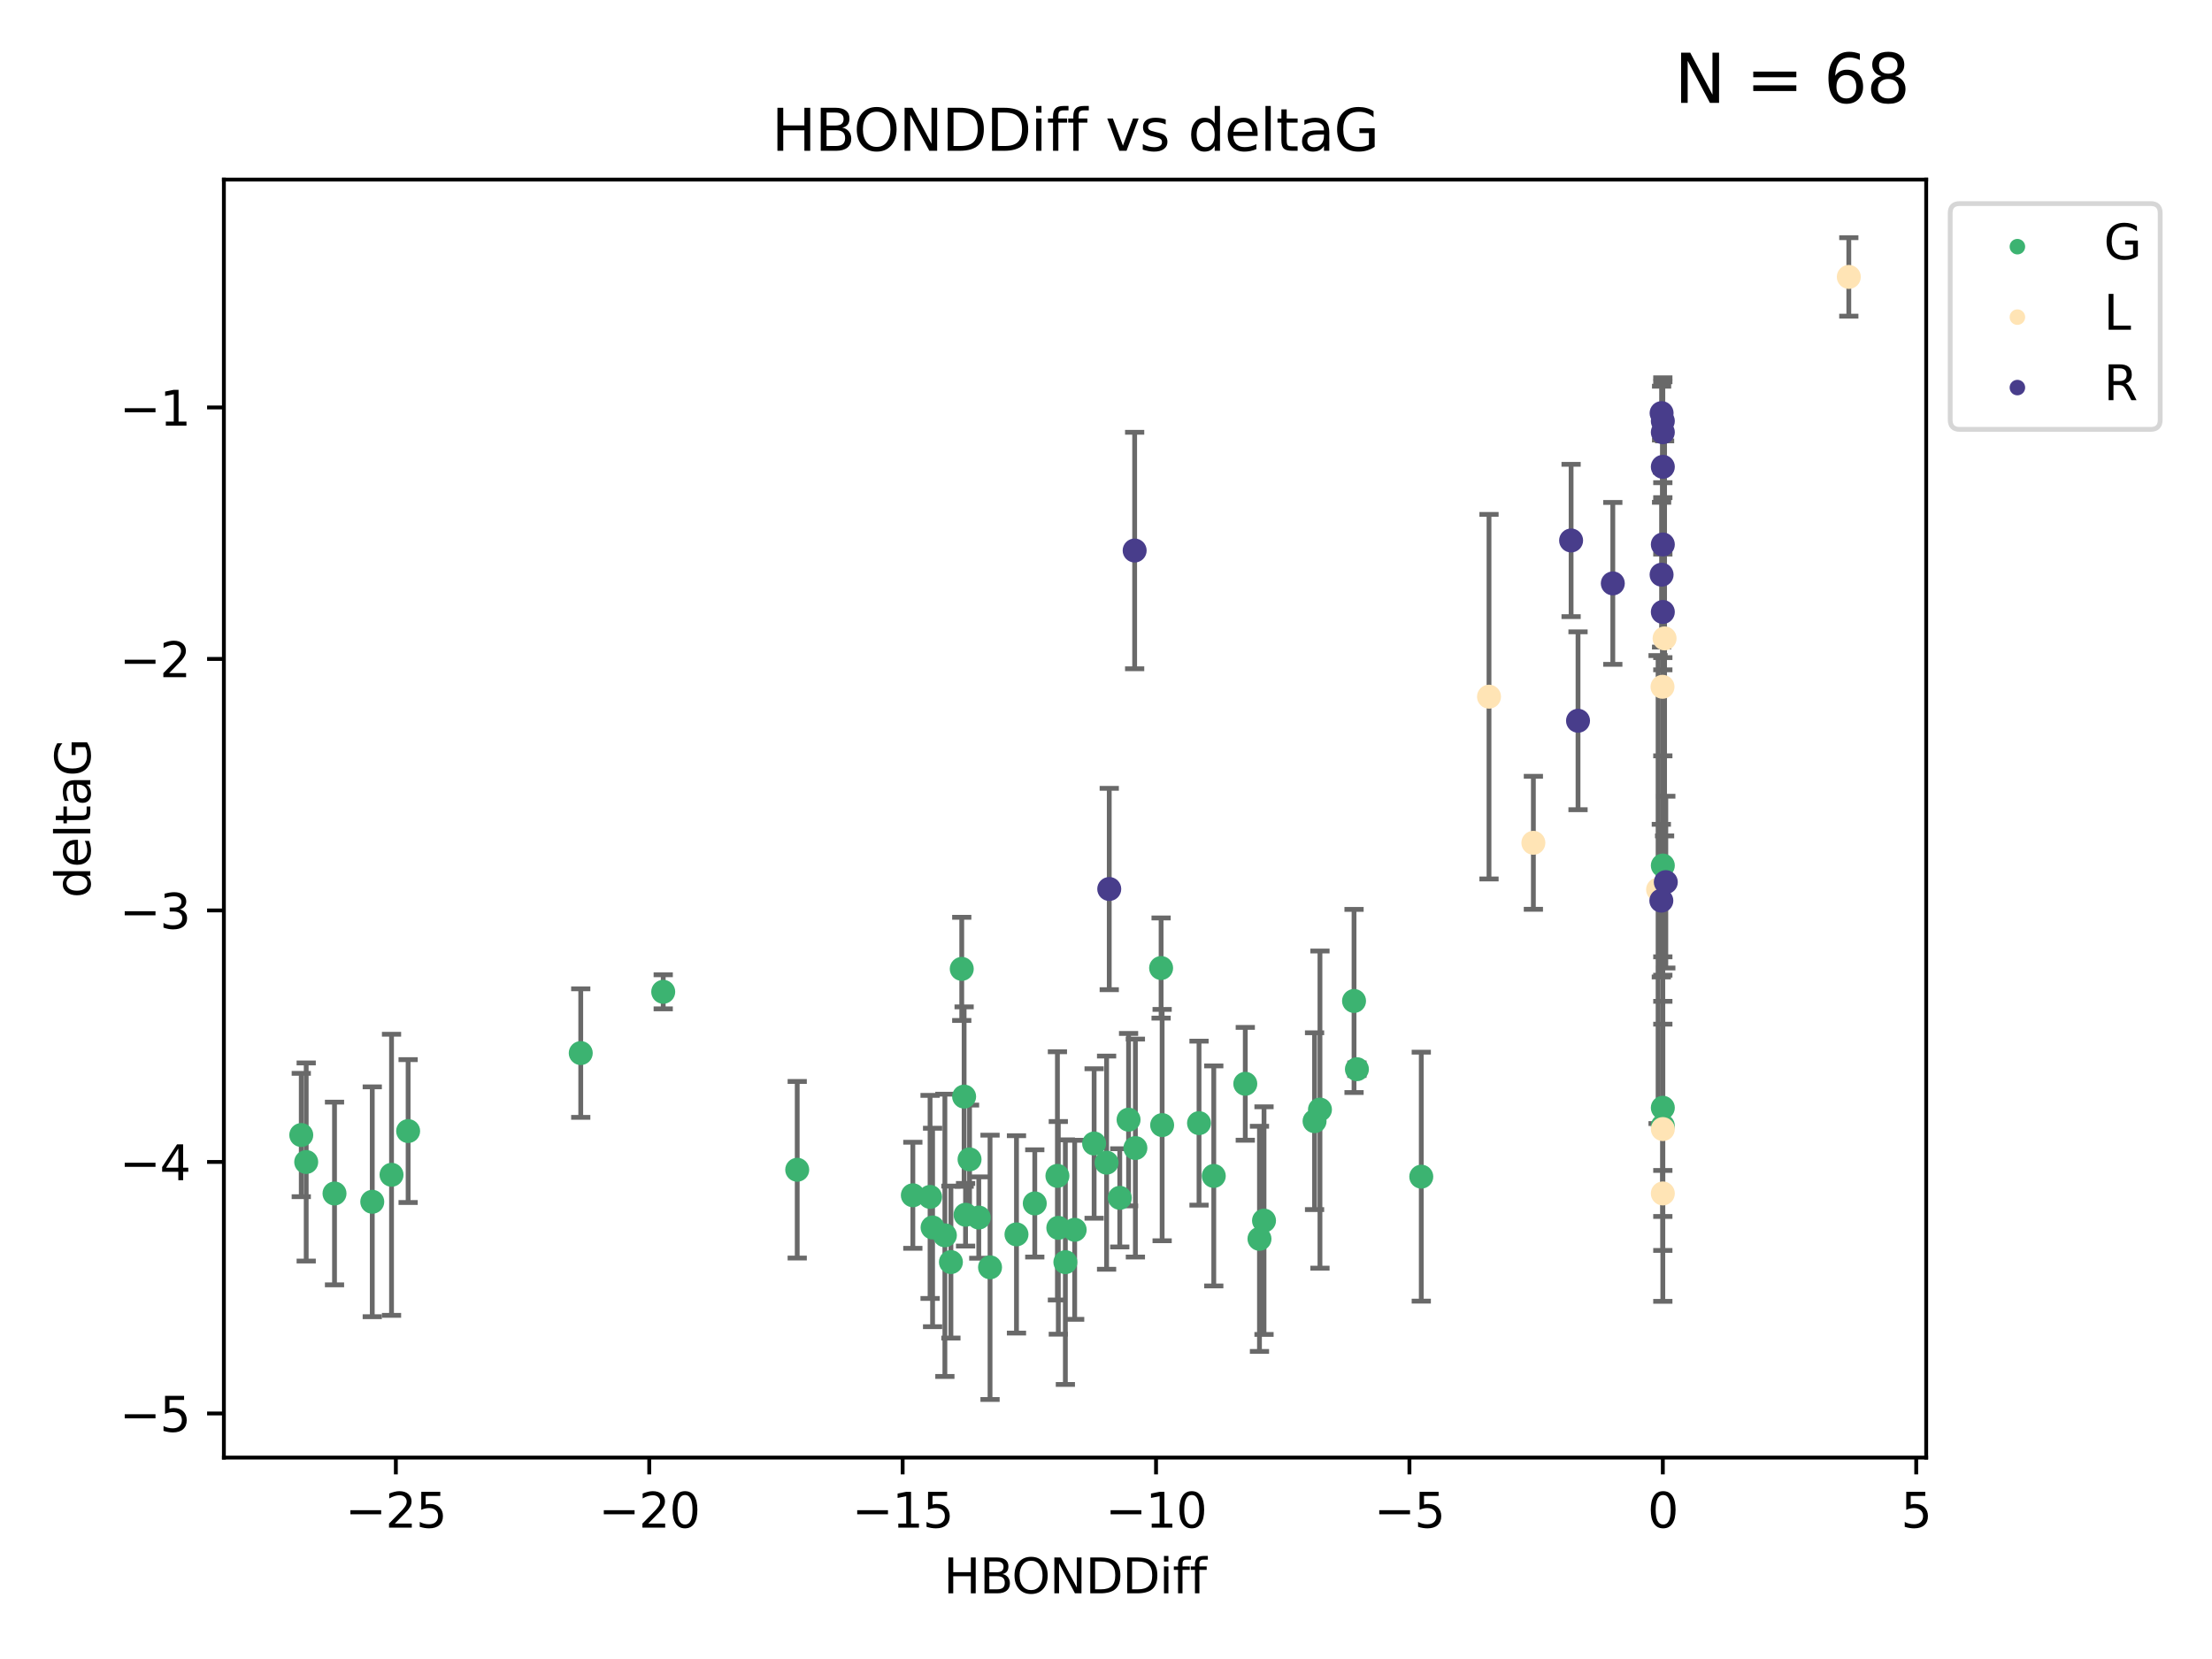 <?xml version="1.0" encoding="utf-8" standalone="no"?>
<!DOCTYPE svg PUBLIC "-//W3C//DTD SVG 1.1//EN"
  "http://www.w3.org/Graphics/SVG/1.1/DTD/svg11.dtd">
<svg xmlns:xlink="http://www.w3.org/1999/xlink" width="460.8pt" height="345.6pt" viewBox="0 0 460.8 345.6" xmlns="http://www.w3.org/2000/svg" version="1.1">
 <defs>
  <style type="text/css">*{stroke-linejoin: round; stroke-linecap: butt}</style>
 </defs>
 <g id="figure_1">
  <g id="patch_1">
   <path d="M 0 345.6 
L 460.8 345.6 
L 460.8 0 
L 0 0 
z
" style="fill: #ffffff"/>
  </g>
  <g id="axes_1">
   <g id="patch_2">
    <path d="M 46.64 303.64 
L 401.26 303.64 
L 401.26 37.411 
L 46.64 37.411 
z
" style="fill: #ffffff"/>
   </g>
   <g id="PathCollection_1">
    <defs>
     <path id="mddbbf742ae" d="M 0 1.118 
C 0.297 1.118 0.581 1 0.791 0.791 
C 1 0.581 1.118 0.297 1.118 0 
C 1.118 -0.297 1 -0.581 0.791 -0.791 
C 0.581 -1 0.297 -1.118 0 -1.118 
C -0.297 -1.118 -0.581 -1 -0.791 -0.791 
C -1 -0.581 -1.118 -0.297 -1.118 0 
C -1.118 0.297 -1 0.581 -0.791 0.791 
C -0.581 1 -0.297 1.118 0 1.118 
z
" style="stroke: #3cb371"/>
    </defs>
    <g clip-path="url(#p83115bec8a)">
     <use xlink:href="#mddbbf742ae" x="215.563" y="250.694" style="fill: #3cb371; stroke: #3cb371"/>
     <use xlink:href="#mddbbf742ae" x="221.936" y="262.93" style="fill: #3cb371; stroke: #3cb371"/>
     <use xlink:href="#mddbbf742ae" x="236.522" y="239.16" style="fill: #3cb371; stroke: #3cb371"/>
     <use xlink:href="#mddbbf742ae" x="230.523" y="242.204" style="fill: #3cb371; stroke: #3cb371"/>
     <use xlink:href="#mddbbf742ae" x="69.685" y="248.626" style="fill: #3cb371; stroke: #3cb371"/>
     <use xlink:href="#mddbbf742ae" x="196.836" y="257.34" style="fill: #3cb371; stroke: #3cb371"/>
     <use xlink:href="#mddbbf742ae" x="211.752" y="257.145" style="fill: #3cb371; stroke: #3cb371"/>
     <use xlink:href="#mddbbf742ae" x="194.274" y="255.705" style="fill: #3cb371; stroke: #3cb371"/>
     <use xlink:href="#mddbbf742ae" x="85.02" y="235.623" style="fill: #3cb371; stroke: #3cb371"/>
     <use xlink:href="#mddbbf742ae" x="166.076" y="243.683" style="fill: #3cb371; stroke: #3cb371"/>
     <use xlink:href="#mddbbf742ae" x="81.563" y="244.731" style="fill: #3cb371; stroke: #3cb371"/>
     <use xlink:href="#mddbbf742ae" x="190.162" y="248.997" style="fill: #3cb371; stroke: #3cb371"/>
     <use xlink:href="#mddbbf742ae" x="77.55" y="250.352" style="fill: #3cb371; stroke: #3cb371"/>
     <use xlink:href="#mddbbf742ae" x="206.244" y="264.006" style="fill: #3cb371; stroke: #3cb371"/>
     <use xlink:href="#mddbbf742ae" x="242.095" y="234.378" style="fill: #3cb371; stroke: #3cb371"/>
     <use xlink:href="#mddbbf742ae" x="220.465" y="255.783" style="fill: #3cb371; stroke: #3cb371"/>
     <use xlink:href="#mddbbf742ae" x="262.372" y="258.074" style="fill: #3cb371; stroke: #3cb371"/>
     <use xlink:href="#mddbbf742ae" x="220.28" y="244.958" style="fill: #3cb371; stroke: #3cb371"/>
     <use xlink:href="#mddbbf742ae" x="203.897" y="253.637" style="fill: #3cb371; stroke: #3cb371"/>
     <use xlink:href="#mddbbf742ae" x="233.269" y="249.531" style="fill: #3cb371; stroke: #3cb371"/>
     <use xlink:href="#mddbbf742ae" x="241.879" y="201.658" style="fill: #3cb371; stroke: #3cb371"/>
     <use xlink:href="#mddbbf742ae" x="223.874" y="256.189" style="fill: #3cb371; stroke: #3cb371"/>
     <use xlink:href="#mddbbf742ae" x="201.143" y="253.055" style="fill: #3cb371; stroke: #3cb371"/>
     <use xlink:href="#mddbbf742ae" x="252.851" y="244.969" style="fill: #3cb371; stroke: #3cb371"/>
     <use xlink:href="#mddbbf742ae" x="198.093" y="262.915" style="fill: #3cb371; stroke: #3cb371"/>
     <use xlink:href="#mddbbf742ae" x="249.779" y="233.968" style="fill: #3cb371; stroke: #3cb371"/>
     <use xlink:href="#mddbbf742ae" x="200.351" y="201.836" style="fill: #3cb371; stroke: #3cb371"/>
     <use xlink:href="#mddbbf742ae" x="227.926" y="238.21" style="fill: #3cb371; stroke: #3cb371"/>
     <use xlink:href="#mddbbf742ae" x="193.752" y="249.339" style="fill: #3cb371; stroke: #3cb371"/>
     <use xlink:href="#mddbbf742ae" x="200.844" y="228.439" style="fill: #3cb371; stroke: #3cb371"/>
     <use xlink:href="#mddbbf742ae" x="62.759" y="236.447" style="fill: #3cb371; stroke: #3cb371"/>
     <use xlink:href="#mddbbf742ae" x="63.788" y="242.066" style="fill: #3cb371; stroke: #3cb371"/>
     <use xlink:href="#mddbbf742ae" x="120.98" y="219.376" style="fill: #3cb371; stroke: #3cb371"/>
     <use xlink:href="#mddbbf742ae" x="259.416" y="225.774" style="fill: #3cb371; stroke: #3cb371"/>
     <use xlink:href="#mddbbf742ae" x="282.071" y="208.518" style="fill: #3cb371; stroke: #3cb371"/>
     <use xlink:href="#mddbbf742ae" x="201.974" y="241.52" style="fill: #3cb371; stroke: #3cb371"/>
     <use xlink:href="#mddbbf742ae" x="235.102" y="233.249" style="fill: #3cb371; stroke: #3cb371"/>
     <use xlink:href="#mddbbf742ae" x="274.972" y="231.145" style="fill: #3cb371; stroke: #3cb371"/>
     <use xlink:href="#mddbbf742ae" x="138.161" y="206.613" style="fill: #3cb371; stroke: #3cb371"/>
     <use xlink:href="#mddbbf742ae" x="273.847" y="233.561" style="fill: #3cb371; stroke: #3cb371"/>
     <use xlink:href="#mddbbf742ae" x="282.67" y="222.733" style="fill: #3cb371; stroke: #3cb371"/>
     <use xlink:href="#mddbbf742ae" x="346.397" y="180.303" style="fill: #3cb371; stroke: #3cb371"/>
     <use xlink:href="#mddbbf742ae" x="346.397" y="234.537" style="fill: #3cb371; stroke: #3cb371"/>
     <use xlink:href="#mddbbf742ae" x="263.318" y="254.278" style="fill: #3cb371; stroke: #3cb371"/>
     <use xlink:href="#mddbbf742ae" x="296.077" y="245.119" style="fill: #3cb371; stroke: #3cb371"/>
     <use xlink:href="#mddbbf742ae" x="346.397" y="230.765" style="fill: #3cb371; stroke: #3cb371"/>
    </g>
   </g>
   <g id="PathCollection_2">
    <defs>
     <path id="me33a0befa6" d="M 0 1.118 
C 0.297 1.118 0.581 1 0.791 0.791 
C 1 0.581 1.118 0.297 1.118 0 
C 1.118 -0.297 1 -0.581 0.791 -0.791 
C 0.581 -1 0.297 -1.118 0 -1.118 
C -0.297 -1.118 -0.581 -1 -0.791 -0.791 
C -1 -0.581 -1.118 -0.297 -1.118 0 
C -1.118 0.297 -1 0.581 -0.791 0.791 
C -0.581 1 -0.297 1.118 0 1.118 
z
" style="stroke: #ffe4b5"/>
    </defs>
    <g clip-path="url(#p83115bec8a)">
     <use xlink:href="#me33a0befa6" x="319.431" y="175.57" style="fill: #ffe4b5; stroke: #ffe4b5"/>
     <use xlink:href="#me33a0befa6" x="346.397" y="248.616" style="fill: #ffe4b5; stroke: #ffe4b5"/>
     <use xlink:href="#me33a0befa6" x="346.332" y="143.071" style="fill: #ffe4b5; stroke: #ffe4b5"/>
     <use xlink:href="#me33a0befa6" x="310.188" y="145.132" style="fill: #ffe4b5; stroke: #ffe4b5"/>
     <use xlink:href="#me33a0befa6" x="345.41" y="185.314" style="fill: #ffe4b5; stroke: #ffe4b5"/>
     <use xlink:href="#me33a0befa6" x="346.397" y="235.208" style="fill: #ffe4b5; stroke: #ffe4b5"/>
     <use xlink:href="#me33a0befa6" x="346.763" y="132.989" style="fill: #ffe4b5; stroke: #ffe4b5"/>
     <use xlink:href="#me33a0befa6" x="385.141" y="57.685" style="fill: #ffe4b5; stroke: #ffe4b5"/>
    </g>
   </g>
   <g id="PathCollection_3">
    <defs>
     <path id="mf90c9f2c13" d="M 0 1.118 
C 0.297 1.118 0.581 1 0.791 0.791 
C 1 0.581 1.118 0.297 1.118 0 
C 1.118 -0.297 1 -0.581 0.791 -0.791 
C 0.581 -1 0.297 -1.118 0 -1.118 
C -0.297 -1.118 -0.581 -1 -0.791 -0.791 
C -1 -0.581 -1.118 -0.297 -1.118 0 
C -1.118 0.297 -1 0.581 -0.791 0.791 
C -0.581 1 -0.297 1.118 0 1.118 
z
" style="stroke: #483d8b"/>
    </defs>
    <g clip-path="url(#p83115bec8a)">
     <use xlink:href="#mf90c9f2c13" x="346.397" y="127.483" style="fill: #483d8b; stroke: #483d8b"/>
     <use xlink:href="#mf90c9f2c13" x="231.076" y="185.193" style="fill: #483d8b; stroke: #483d8b"/>
     <use xlink:href="#mf90c9f2c13" x="346.14" y="86.058" style="fill: #483d8b; stroke: #483d8b"/>
     <use xlink:href="#mf90c9f2c13" x="236.369" y="114.683" style="fill: #483d8b; stroke: #483d8b"/>
     <use xlink:href="#mf90c9f2c13" x="346.139" y="119.716" style="fill: #483d8b; stroke: #483d8b"/>
     <use xlink:href="#mf90c9f2c13" x="346.397" y="90.044" style="fill: #483d8b; stroke: #483d8b"/>
     <use xlink:href="#mf90c9f2c13" x="327.289" y="112.59" style="fill: #483d8b; stroke: #483d8b"/>
     <use xlink:href="#mf90c9f2c13" x="347.018" y="183.764" style="fill: #483d8b; stroke: #483d8b"/>
     <use xlink:href="#mf90c9f2c13" x="346.397" y="97.249" style="fill: #483d8b; stroke: #483d8b"/>
     <use xlink:href="#mf90c9f2c13" x="346.397" y="87.707" style="fill: #483d8b; stroke: #483d8b"/>
     <use xlink:href="#mf90c9f2c13" x="335.977" y="121.532" style="fill: #483d8b; stroke: #483d8b"/>
     <use xlink:href="#mf90c9f2c13" x="328.731" y="150.149" style="fill: #483d8b; stroke: #483d8b"/>
     <use xlink:href="#mf90c9f2c13" x="346.397" y="113.422" style="fill: #483d8b; stroke: #483d8b"/>
     <use xlink:href="#mf90c9f2c13" x="346.086" y="187.62" style="fill: #483d8b; stroke: #483d8b"/>
    </g>
   </g>
   <g id="matplotlib.axis_1">
    <g id="xtick_1">
     <g id="line2d_1">
      <defs>
       <path id="mf3ca5ae90a" d="M 0 0 
L 0 3.5 
" style="stroke: #000000; stroke-width: 0.8"/>
      </defs>
      <g>
       <use xlink:href="#mf3ca5ae90a" x="82.463" y="303.64" style="stroke: #000000; stroke-width: 0.8"/>
      </g>
     </g>
     <g id="text_1">
      <!-- −25 -->
      <g transform="translate(71.911 318.238)scale(0.1 -0.1)">
       <defs>
        <path id="DejaVuSans-2212" d="M 678 2272 
L 4684 2272 
L 4684 1741 
L 678 1741 
L 678 2272 
z
" transform="scale(0.016)"/>
        <path id="DejaVuSans-32" d="M 1228 531 
L 3431 531 
L 3431 0 
L 469 0 
L 469 531 
Q 828 903 1448 1529 
Q 2069 2156 2228 2338 
Q 2531 2678 2651 2914 
Q 2772 3150 2772 3378 
Q 2772 3750 2511 3984 
Q 2250 4219 1831 4219 
Q 1534 4219 1204 4116 
Q 875 4013 500 3803 
L 500 4441 
Q 881 4594 1212 4672 
Q 1544 4750 1819 4750 
Q 2544 4750 2975 4387 
Q 3406 4025 3406 3419 
Q 3406 3131 3298 2873 
Q 3191 2616 2906 2266 
Q 2828 2175 2409 1742 
Q 1991 1309 1228 531 
z
" transform="scale(0.016)"/>
        <path id="DejaVuSans-35" d="M 691 4666 
L 3169 4666 
L 3169 4134 
L 1269 4134 
L 1269 2991 
Q 1406 3038 1543 3061 
Q 1681 3084 1819 3084 
Q 2600 3084 3056 2656 
Q 3513 2228 3513 1497 
Q 3513 744 3044 326 
Q 2575 -91 1722 -91 
Q 1428 -91 1123 -41 
Q 819 9 494 109 
L 494 744 
Q 775 591 1075 516 
Q 1375 441 1709 441 
Q 2250 441 2565 725 
Q 2881 1009 2881 1497 
Q 2881 1984 2565 2268 
Q 2250 2553 1709 2553 
Q 1456 2553 1204 2497 
Q 953 2441 691 2322 
L 691 4666 
z
" transform="scale(0.016)"/>
       </defs>
       <use xlink:href="#DejaVuSans-2212"/>
       <use xlink:href="#DejaVuSans-32" x="83.789"/>
       <use xlink:href="#DejaVuSans-35" x="147.412"/>
      </g>
     </g>
    </g>
    <g id="xtick_2">
     <g id="line2d_2">
      <g>
       <use xlink:href="#mf3ca5ae90a" x="135.25" y="303.64" style="stroke: #000000; stroke-width: 0.8"/>
      </g>
     </g>
     <g id="text_2">
      <!-- −20 -->
      <g transform="translate(124.698 318.238)scale(0.1 -0.1)">
       <defs>
        <path id="DejaVuSans-30" d="M 2034 4250 
Q 1547 4250 1301 3770 
Q 1056 3291 1056 2328 
Q 1056 1369 1301 889 
Q 1547 409 2034 409 
Q 2525 409 2770 889 
Q 3016 1369 3016 2328 
Q 3016 3291 2770 3770 
Q 2525 4250 2034 4250 
z
M 2034 4750 
Q 2819 4750 3233 4129 
Q 3647 3509 3647 2328 
Q 3647 1150 3233 529 
Q 2819 -91 2034 -91 
Q 1250 -91 836 529 
Q 422 1150 422 2328 
Q 422 3509 836 4129 
Q 1250 4750 2034 4750 
z
" transform="scale(0.016)"/>
       </defs>
       <use xlink:href="#DejaVuSans-2212"/>
       <use xlink:href="#DejaVuSans-32" x="83.789"/>
       <use xlink:href="#DejaVuSans-30" x="147.412"/>
      </g>
     </g>
    </g>
    <g id="xtick_3">
     <g id="line2d_3">
      <g>
       <use xlink:href="#mf3ca5ae90a" x="188.037" y="303.64" style="stroke: #000000; stroke-width: 0.8"/>
      </g>
     </g>
     <g id="text_3">
      <!-- −15 -->
      <g transform="translate(177.485 318.238)scale(0.1 -0.1)">
       <defs>
        <path id="DejaVuSans-31" d="M 794 531 
L 1825 531 
L 1825 4091 
L 703 3866 
L 703 4441 
L 1819 4666 
L 2450 4666 
L 2450 531 
L 3481 531 
L 3481 0 
L 794 0 
L 794 531 
z
" transform="scale(0.016)"/>
       </defs>
       <use xlink:href="#DejaVuSans-2212"/>
       <use xlink:href="#DejaVuSans-31" x="83.789"/>
       <use xlink:href="#DejaVuSans-35" x="147.412"/>
      </g>
     </g>
    </g>
    <g id="xtick_4">
     <g id="line2d_4">
      <g>
       <use xlink:href="#mf3ca5ae90a" x="240.824" y="303.64" style="stroke: #000000; stroke-width: 0.8"/>
      </g>
     </g>
     <g id="text_4">
      <!-- −10 -->
      <g transform="translate(230.271 318.238)scale(0.1 -0.1)">
       <use xlink:href="#DejaVuSans-2212"/>
       <use xlink:href="#DejaVuSans-31" x="83.789"/>
       <use xlink:href="#DejaVuSans-30" x="147.412"/>
      </g>
     </g>
    </g>
    <g id="xtick_5">
     <g id="line2d_5">
      <g>
       <use xlink:href="#mf3ca5ae90a" x="293.611" y="303.64" style="stroke: #000000; stroke-width: 0.8"/>
      </g>
     </g>
     <g id="text_5">
      <!-- −5 -->
      <g transform="translate(286.24 318.238)scale(0.1 -0.1)">
       <use xlink:href="#DejaVuSans-2212"/>
       <use xlink:href="#DejaVuSans-35" x="83.789"/>
      </g>
     </g>
    </g>
    <g id="xtick_6">
     <g id="line2d_6">
      <g>
       <use xlink:href="#mf3ca5ae90a" x="346.397" y="303.64" style="stroke: #000000; stroke-width: 0.8"/>
      </g>
     </g>
     <g id="text_6">
      <!-- 0 -->
      <g transform="translate(343.216 318.238)scale(0.1 -0.1)">
       <use xlink:href="#DejaVuSans-30"/>
      </g>
     </g>
    </g>
    <g id="xtick_7">
     <g id="line2d_7">
      <g>
       <use xlink:href="#mf3ca5ae90a" x="399.184" y="303.64" style="stroke: #000000; stroke-width: 0.8"/>
      </g>
     </g>
     <g id="text_7">
      <!-- 5 -->
      <g transform="translate(396.003 318.238)scale(0.1 -0.1)">
       <use xlink:href="#DejaVuSans-35"/>
      </g>
     </g>
    </g>
    <g id="text_8">
     <!-- HBONDDiff -->
     <g transform="translate(196.561 331.917)scale(0.1 -0.1)">
      <defs>
       <path id="DejaVuSans-48" d="M 628 4666 
L 1259 4666 
L 1259 2753 
L 3553 2753 
L 3553 4666 
L 4184 4666 
L 4184 0 
L 3553 0 
L 3553 2222 
L 1259 2222 
L 1259 0 
L 628 0 
L 628 4666 
z
" transform="scale(0.016)"/>
       <path id="DejaVuSans-42" d="M 1259 2228 
L 1259 519 
L 2272 519 
Q 2781 519 3026 730 
Q 3272 941 3272 1375 
Q 3272 1813 3026 2020 
Q 2781 2228 2272 2228 
L 1259 2228 
z
M 1259 4147 
L 1259 2741 
L 2194 2741 
Q 2656 2741 2882 2914 
Q 3109 3088 3109 3444 
Q 3109 3797 2882 3972 
Q 2656 4147 2194 4147 
L 1259 4147 
z
M 628 4666 
L 2241 4666 
Q 2963 4666 3353 4366 
Q 3744 4066 3744 3513 
Q 3744 3084 3544 2831 
Q 3344 2578 2956 2516 
Q 3422 2416 3680 2098 
Q 3938 1781 3938 1306 
Q 3938 681 3513 340 
Q 3088 0 2303 0 
L 628 0 
L 628 4666 
z
" transform="scale(0.016)"/>
       <path id="DejaVuSans-4f" d="M 2522 4238 
Q 1834 4238 1429 3725 
Q 1025 3213 1025 2328 
Q 1025 1447 1429 934 
Q 1834 422 2522 422 
Q 3209 422 3611 934 
Q 4013 1447 4013 2328 
Q 4013 3213 3611 3725 
Q 3209 4238 2522 4238 
z
M 2522 4750 
Q 3503 4750 4090 4092 
Q 4678 3434 4678 2328 
Q 4678 1225 4090 567 
Q 3503 -91 2522 -91 
Q 1538 -91 948 565 
Q 359 1222 359 2328 
Q 359 3434 948 4092 
Q 1538 4750 2522 4750 
z
" transform="scale(0.016)"/>
       <path id="DejaVuSans-4e" d="M 628 4666 
L 1478 4666 
L 3547 763 
L 3547 4666 
L 4159 4666 
L 4159 0 
L 3309 0 
L 1241 3903 
L 1241 0 
L 628 0 
L 628 4666 
z
" transform="scale(0.016)"/>
       <path id="DejaVuSans-44" d="M 1259 4147 
L 1259 519 
L 2022 519 
Q 2988 519 3436 956 
Q 3884 1394 3884 2338 
Q 3884 3275 3436 3711 
Q 2988 4147 2022 4147 
L 1259 4147 
z
M 628 4666 
L 1925 4666 
Q 3281 4666 3915 4102 
Q 4550 3538 4550 2338 
Q 4550 1131 3912 565 
Q 3275 0 1925 0 
L 628 0 
L 628 4666 
z
" transform="scale(0.016)"/>
       <path id="DejaVuSans-69" d="M 603 3500 
L 1178 3500 
L 1178 0 
L 603 0 
L 603 3500 
z
M 603 4863 
L 1178 4863 
L 1178 4134 
L 603 4134 
L 603 4863 
z
" transform="scale(0.016)"/>
       <path id="DejaVuSans-66" d="M 2375 4863 
L 2375 4384 
L 1825 4384 
Q 1516 4384 1395 4259 
Q 1275 4134 1275 3809 
L 1275 3500 
L 2222 3500 
L 2222 3053 
L 1275 3053 
L 1275 0 
L 697 0 
L 697 3053 
L 147 3053 
L 147 3500 
L 697 3500 
L 697 3744 
Q 697 4328 969 4595 
Q 1241 4863 1831 4863 
L 2375 4863 
z
" transform="scale(0.016)"/>
      </defs>
      <use xlink:href="#DejaVuSans-48"/>
      <use xlink:href="#DejaVuSans-42" x="75.195"/>
      <use xlink:href="#DejaVuSans-4f" x="142.049"/>
      <use xlink:href="#DejaVuSans-4e" x="220.76"/>
      <use xlink:href="#DejaVuSans-44" x="295.564"/>
      <use xlink:href="#DejaVuSans-44" x="372.566"/>
      <use xlink:href="#DejaVuSans-69" x="449.568"/>
      <use xlink:href="#DejaVuSans-66" x="477.352"/>
      <use xlink:href="#DejaVuSans-66" x="512.557"/>
     </g>
    </g>
   </g>
   <g id="matplotlib.axis_2">
    <g id="ytick_1">
     <g id="line2d_8">
      <defs>
       <path id="m566a24d6b5" d="M 0 0 
L -3.5 0 
" style="stroke: #000000; stroke-width: 0.8"/>
      </defs>
      <g>
       <use xlink:href="#m566a24d6b5" x="46.64" y="294.452" style="stroke: #000000; stroke-width: 0.8"/>
      </g>
     </g>
     <g id="text_9">
      <!-- −5 -->
      <g transform="translate(24.898 298.251)scale(0.1 -0.1)">
       <use xlink:href="#DejaVuSans-2212"/>
       <use xlink:href="#DejaVuSans-35" x="83.789"/>
      </g>
     </g>
    </g>
    <g id="ytick_2">
     <g id="line2d_9">
      <g>
       <use xlink:href="#m566a24d6b5" x="46.64" y="242.057" style="stroke: #000000; stroke-width: 0.8"/>
      </g>
     </g>
     <g id="text_10">
      <!-- −4 -->
      <g transform="translate(24.898 245.857)scale(0.1 -0.1)">
       <defs>
        <path id="DejaVuSans-34" d="M 2419 4116 
L 825 1625 
L 2419 1625 
L 2419 4116 
z
M 2253 4666 
L 3047 4666 
L 3047 1625 
L 3713 1625 
L 3713 1100 
L 3047 1100 
L 3047 0 
L 2419 0 
L 2419 1100 
L 313 1100 
L 313 1709 
L 2253 4666 
z
" transform="scale(0.016)"/>
       </defs>
       <use xlink:href="#DejaVuSans-2212"/>
       <use xlink:href="#DejaVuSans-34" x="83.789"/>
      </g>
     </g>
    </g>
    <g id="ytick_3">
     <g id="line2d_10">
      <g>
       <use xlink:href="#m566a24d6b5" x="46.64" y="189.663" style="stroke: #000000; stroke-width: 0.8"/>
      </g>
     </g>
     <g id="text_11">
      <!-- −3 -->
      <g transform="translate(24.898 193.462)scale(0.1 -0.1)">
       <defs>
        <path id="DejaVuSans-33" d="M 2597 2516 
Q 3050 2419 3304 2112 
Q 3559 1806 3559 1356 
Q 3559 666 3084 287 
Q 2609 -91 1734 -91 
Q 1441 -91 1130 -33 
Q 819 25 488 141 
L 488 750 
Q 750 597 1062 519 
Q 1375 441 1716 441 
Q 2309 441 2620 675 
Q 2931 909 2931 1356 
Q 2931 1769 2642 2001 
Q 2353 2234 1838 2234 
L 1294 2234 
L 1294 2753 
L 1863 2753 
Q 2328 2753 2575 2939 
Q 2822 3125 2822 3475 
Q 2822 3834 2567 4026 
Q 2313 4219 1838 4219 
Q 1578 4219 1281 4162 
Q 984 4106 628 3988 
L 628 4550 
Q 988 4650 1302 4700 
Q 1616 4750 1894 4750 
Q 2613 4750 3031 4423 
Q 3450 4097 3450 3541 
Q 3450 3153 3228 2886 
Q 3006 2619 2597 2516 
z
" transform="scale(0.016)"/>
       </defs>
       <use xlink:href="#DejaVuSans-2212"/>
       <use xlink:href="#DejaVuSans-33" x="83.789"/>
      </g>
     </g>
    </g>
    <g id="ytick_4">
     <g id="line2d_11">
      <g>
       <use xlink:href="#m566a24d6b5" x="46.64" y="137.269" style="stroke: #000000; stroke-width: 0.8"/>
      </g>
     </g>
     <g id="text_12">
      <!-- −2 -->
      <g transform="translate(24.898 141.068)scale(0.1 -0.1)">
       <use xlink:href="#DejaVuSans-2212"/>
       <use xlink:href="#DejaVuSans-32" x="83.789"/>
      </g>
     </g>
    </g>
    <g id="ytick_5">
     <g id="line2d_12">
      <g>
       <use xlink:href="#m566a24d6b5" x="46.64" y="84.875" style="stroke: #000000; stroke-width: 0.8"/>
      </g>
     </g>
     <g id="text_13">
      <!-- −1 -->
      <g transform="translate(24.898 88.674)scale(0.1 -0.1)">
       <use xlink:href="#DejaVuSans-2212"/>
       <use xlink:href="#DejaVuSans-31" x="83.789"/>
      </g>
     </g>
    </g>
    <g id="text_14">
     <!-- deltaG -->
     <g transform="translate(18.818 187.064)rotate(-90)scale(0.1 -0.1)">
      <defs>
       <path id="DejaVuSans-64" d="M 2906 2969 
L 2906 4863 
L 3481 4863 
L 3481 0 
L 2906 0 
L 2906 525 
Q 2725 213 2448 61 
Q 2172 -91 1784 -91 
Q 1150 -91 751 415 
Q 353 922 353 1747 
Q 353 2572 751 3078 
Q 1150 3584 1784 3584 
Q 2172 3584 2448 3432 
Q 2725 3281 2906 2969 
z
M 947 1747 
Q 947 1113 1208 752 
Q 1469 391 1925 391 
Q 2381 391 2643 752 
Q 2906 1113 2906 1747 
Q 2906 2381 2643 2742 
Q 2381 3103 1925 3103 
Q 1469 3103 1208 2742 
Q 947 2381 947 1747 
z
" transform="scale(0.016)"/>
       <path id="DejaVuSans-65" d="M 3597 1894 
L 3597 1613 
L 953 1613 
Q 991 1019 1311 708 
Q 1631 397 2203 397 
Q 2534 397 2845 478 
Q 3156 559 3463 722 
L 3463 178 
Q 3153 47 2828 -22 
Q 2503 -91 2169 -91 
Q 1331 -91 842 396 
Q 353 884 353 1716 
Q 353 2575 817 3079 
Q 1281 3584 2069 3584 
Q 2775 3584 3186 3129 
Q 3597 2675 3597 1894 
z
M 3022 2063 
Q 3016 2534 2758 2815 
Q 2500 3097 2075 3097 
Q 1594 3097 1305 2825 
Q 1016 2553 972 2059 
L 3022 2063 
z
" transform="scale(0.016)"/>
       <path id="DejaVuSans-6c" d="M 603 4863 
L 1178 4863 
L 1178 0 
L 603 0 
L 603 4863 
z
" transform="scale(0.016)"/>
       <path id="DejaVuSans-74" d="M 1172 4494 
L 1172 3500 
L 2356 3500 
L 2356 3053 
L 1172 3053 
L 1172 1153 
Q 1172 725 1289 603 
Q 1406 481 1766 481 
L 2356 481 
L 2356 0 
L 1766 0 
Q 1100 0 847 248 
Q 594 497 594 1153 
L 594 3053 
L 172 3053 
L 172 3500 
L 594 3500 
L 594 4494 
L 1172 4494 
z
" transform="scale(0.016)"/>
       <path id="DejaVuSans-61" d="M 2194 1759 
Q 1497 1759 1228 1600 
Q 959 1441 959 1056 
Q 959 750 1161 570 
Q 1363 391 1709 391 
Q 2188 391 2477 730 
Q 2766 1069 2766 1631 
L 2766 1759 
L 2194 1759 
z
M 3341 1997 
L 3341 0 
L 2766 0 
L 2766 531 
Q 2569 213 2275 61 
Q 1981 -91 1556 -91 
Q 1019 -91 701 211 
Q 384 513 384 1019 
Q 384 1609 779 1909 
Q 1175 2209 1959 2209 
L 2766 2209 
L 2766 2266 
Q 2766 2663 2505 2880 
Q 2244 3097 1772 3097 
Q 1472 3097 1187 3025 
Q 903 2953 641 2809 
L 641 3341 
Q 956 3463 1253 3523 
Q 1550 3584 1831 3584 
Q 2591 3584 2966 3190 
Q 3341 2797 3341 1997 
z
" transform="scale(0.016)"/>
       <path id="DejaVuSans-47" d="M 3809 666 
L 3809 1919 
L 2778 1919 
L 2778 2438 
L 4434 2438 
L 4434 434 
Q 4069 175 3628 42 
Q 3188 -91 2688 -91 
Q 1594 -91 976 548 
Q 359 1188 359 2328 
Q 359 3472 976 4111 
Q 1594 4750 2688 4750 
Q 3144 4750 3555 4637 
Q 3966 4525 4313 4306 
L 4313 3634 
Q 3963 3931 3569 4081 
Q 3175 4231 2741 4231 
Q 1884 4231 1454 3753 
Q 1025 3275 1025 2328 
Q 1025 1384 1454 906 
Q 1884 428 2741 428 
Q 3075 428 3337 486 
Q 3600 544 3809 666 
z
" transform="scale(0.016)"/>
      </defs>
      <use xlink:href="#DejaVuSans-64"/>
      <use xlink:href="#DejaVuSans-65" x="63.477"/>
      <use xlink:href="#DejaVuSans-6c" x="125"/>
      <use xlink:href="#DejaVuSans-74" x="152.783"/>
      <use xlink:href="#DejaVuSans-61" x="191.992"/>
      <use xlink:href="#DejaVuSans-47" x="253.271"/>
     </g>
    </g>
   </g>
   <g id="LineCollection_1">
    <path d="M 215.563 261.865 
L 215.563 239.523 
" clip-path="url(#p83115bec8a)" style="fill: none; stroke: #696969"/>
    <path d="M 221.936 288.405 
L 221.936 237.455 
" clip-path="url(#p83115bec8a)" style="fill: none; stroke: #696969"/>
    <path d="M 236.522 261.862 
L 236.522 216.458 
" clip-path="url(#p83115bec8a)" style="fill: none; stroke: #696969"/>
    <path d="M 230.523 264.405 
L 230.523 220.002 
" clip-path="url(#p83115bec8a)" style="fill: none; stroke: #696969"/>
    <path d="M 69.685 267.657 
L 69.685 229.596 
" clip-path="url(#p83115bec8a)" style="fill: none; stroke: #696969"/>
    <path d="M 196.836 286.739 
L 196.836 227.94 
" clip-path="url(#p83115bec8a)" style="fill: none; stroke: #696969"/>
    <path d="M 211.752 277.699 
L 211.752 236.59 
" clip-path="url(#p83115bec8a)" style="fill: none; stroke: #696969"/>
    <path d="M 194.274 276.375 
L 194.274 235.034 
" clip-path="url(#p83115bec8a)" style="fill: none; stroke: #696969"/>
    <path d="M 85.02 250.504 
L 85.02 220.742 
" clip-path="url(#p83115bec8a)" style="fill: none; stroke: #696969"/>
    <path d="M 166.076 262.075 
L 166.076 225.29 
" clip-path="url(#p83115bec8a)" style="fill: none; stroke: #696969"/>
    <path d="M 81.563 274.012 
L 81.563 215.449 
" clip-path="url(#p83115bec8a)" style="fill: none; stroke: #696969"/>
    <path d="M 190.162 260.044 
L 190.162 237.949 
" clip-path="url(#p83115bec8a)" style="fill: none; stroke: #696969"/>
    <path d="M 77.55 274.292 
L 77.55 226.412 
" clip-path="url(#p83115bec8a)" style="fill: none; stroke: #696969"/>
    <path d="M 206.244 291.539 
L 206.244 236.473 
" clip-path="url(#p83115bec8a)" style="fill: none; stroke: #696969"/>
    <path d="M 242.095 258.475 
L 242.095 210.28 
" clip-path="url(#p83115bec8a)" style="fill: none; stroke: #696969"/>
    <path d="M 220.465 277.934 
L 220.465 233.631 
" clip-path="url(#p83115bec8a)" style="fill: none; stroke: #696969"/>
    <path d="M 262.372 281.527 
L 262.372 234.621 
" clip-path="url(#p83115bec8a)" style="fill: none; stroke: #696969"/>
    <path d="M 220.28 270.812 
L 220.28 219.103 
" clip-path="url(#p83115bec8a)" style="fill: none; stroke: #696969"/>
    <path d="M 203.897 262.109 
L 203.897 245.165 
" clip-path="url(#p83115bec8a)" style="fill: none; stroke: #696969"/>
    <path d="M 233.269 259.759 
L 233.269 239.303 
" clip-path="url(#p83115bec8a)" style="fill: none; stroke: #696969"/>
    <path d="M 241.879 212.091 
L 241.879 191.226 
" clip-path="url(#p83115bec8a)" style="fill: none; stroke: #696969"/>
    <path d="M 223.874 274.839 
L 223.874 237.54 
" clip-path="url(#p83115bec8a)" style="fill: none; stroke: #696969"/>
    <path d="M 201.143 259.579 
L 201.143 246.532 
" clip-path="url(#p83115bec8a)" style="fill: none; stroke: #696969"/>
    <path d="M 252.851 267.888 
L 252.851 222.051 
" clip-path="url(#p83115bec8a)" style="fill: none; stroke: #696969"/>
    <path d="M 198.093 278.743 
L 198.093 247.087 
" clip-path="url(#p83115bec8a)" style="fill: none; stroke: #696969"/>
    <path d="M 249.779 251.046 
L 249.779 216.89 
" clip-path="url(#p83115bec8a)" style="fill: none; stroke: #696969"/>
    <path d="M 200.351 212.583 
L 200.351 191.089 
" clip-path="url(#p83115bec8a)" style="fill: none; stroke: #696969"/>
    <path d="M 227.926 253.777 
L 227.926 222.642 
" clip-path="url(#p83115bec8a)" style="fill: none; stroke: #696969"/>
    <path d="M 193.752 270.491 
L 193.752 228.187 
" clip-path="url(#p83115bec8a)" style="fill: none; stroke: #696969"/>
    <path d="M 200.844 247.124 
L 200.844 209.753 
" clip-path="url(#p83115bec8a)" style="fill: none; stroke: #696969"/>
    <path d="M 62.759 249.296 
L 62.759 223.598 
" clip-path="url(#p83115bec8a)" style="fill: none; stroke: #696969"/>
    <path d="M 63.788 262.701 
L 63.788 221.43 
" clip-path="url(#p83115bec8a)" style="fill: none; stroke: #696969"/>
    <path d="M 120.98 232.763 
L 120.98 205.989 
" clip-path="url(#p83115bec8a)" style="fill: none; stroke: #696969"/>
    <path d="M 259.416 237.525 
L 259.416 214.024 
" clip-path="url(#p83115bec8a)" style="fill: none; stroke: #696969"/>
    <path d="M 282.071 227.592 
L 282.071 189.444 
" clip-path="url(#p83115bec8a)" style="fill: none; stroke: #696969"/>
    <path d="M 201.974 252.833 
L 201.974 230.207 
" clip-path="url(#p83115bec8a)" style="fill: none; stroke: #696969"/>
    <path d="M 235.102 251.211 
L 235.102 215.287 
" clip-path="url(#p83115bec8a)" style="fill: none; stroke: #696969"/>
    <path d="M 274.972 264.181 
L 274.972 198.11 
" clip-path="url(#p83115bec8a)" style="fill: none; stroke: #696969"/>
    <path d="M 138.161 210.16 
L 138.161 203.065 
" clip-path="url(#p83115bec8a)" style="fill: none; stroke: #696969"/>
    <path d="M 273.847 251.978 
L 273.847 215.144 
" clip-path="url(#p83115bec8a)" style="fill: none; stroke: #696969"/>
    <path d="M 282.67 224.041 
L 282.67 221.426 
" clip-path="url(#p83115bec8a)" style="fill: none; stroke: #696969"/>
    <path d="M 346.397 203.148 
L 346.397 157.457 
" clip-path="url(#p83115bec8a)" style="fill: none; stroke: #696969"/>
    <path d="M 346.397 260.484 
L 346.397 208.591 
" clip-path="url(#p83115bec8a)" style="fill: none; stroke: #696969"/>
    <path d="M 263.318 277.988 
L 263.318 230.568 
" clip-path="url(#p83115bec8a)" style="fill: none; stroke: #696969"/>
    <path d="M 296.077 271.048 
L 296.077 219.19 
" clip-path="url(#p83115bec8a)" style="fill: none; stroke: #696969"/>
    <path d="M 346.397 248.177 
L 346.397 213.353 
" clip-path="url(#p83115bec8a)" style="fill: none; stroke: #696969"/>
   </g>
   <g id="line2d_13">
    <defs>
     <path id="m7b6c864c90" d="M 2 0 
L -2 -0 
" style="stroke: #696969"/>
    </defs>
    <g clip-path="url(#p83115bec8a)">
     <use xlink:href="#m7b6c864c90" x="215.563" y="261.865" style="fill: #696969; stroke: #696969"/>
     <use xlink:href="#m7b6c864c90" x="221.936" y="288.405" style="fill: #696969; stroke: #696969"/>
     <use xlink:href="#m7b6c864c90" x="236.522" y="261.862" style="fill: #696969; stroke: #696969"/>
     <use xlink:href="#m7b6c864c90" x="230.523" y="264.405" style="fill: #696969; stroke: #696969"/>
     <use xlink:href="#m7b6c864c90" x="69.685" y="267.657" style="fill: #696969; stroke: #696969"/>
     <use xlink:href="#m7b6c864c90" x="196.836" y="286.739" style="fill: #696969; stroke: #696969"/>
     <use xlink:href="#m7b6c864c90" x="211.752" y="277.699" style="fill: #696969; stroke: #696969"/>
     <use xlink:href="#m7b6c864c90" x="194.274" y="276.375" style="fill: #696969; stroke: #696969"/>
     <use xlink:href="#m7b6c864c90" x="85.02" y="250.504" style="fill: #696969; stroke: #696969"/>
     <use xlink:href="#m7b6c864c90" x="166.076" y="262.075" style="fill: #696969; stroke: #696969"/>
     <use xlink:href="#m7b6c864c90" x="81.563" y="274.012" style="fill: #696969; stroke: #696969"/>
     <use xlink:href="#m7b6c864c90" x="190.162" y="260.044" style="fill: #696969; stroke: #696969"/>
     <use xlink:href="#m7b6c864c90" x="77.55" y="274.292" style="fill: #696969; stroke: #696969"/>
     <use xlink:href="#m7b6c864c90" x="206.244" y="291.539" style="fill: #696969; stroke: #696969"/>
     <use xlink:href="#m7b6c864c90" x="242.095" y="258.475" style="fill: #696969; stroke: #696969"/>
     <use xlink:href="#m7b6c864c90" x="220.465" y="277.934" style="fill: #696969; stroke: #696969"/>
     <use xlink:href="#m7b6c864c90" x="262.372" y="281.527" style="fill: #696969; stroke: #696969"/>
     <use xlink:href="#m7b6c864c90" x="220.28" y="270.812" style="fill: #696969; stroke: #696969"/>
     <use xlink:href="#m7b6c864c90" x="203.897" y="262.109" style="fill: #696969; stroke: #696969"/>
     <use xlink:href="#m7b6c864c90" x="233.269" y="259.759" style="fill: #696969; stroke: #696969"/>
     <use xlink:href="#m7b6c864c90" x="241.879" y="212.091" style="fill: #696969; stroke: #696969"/>
     <use xlink:href="#m7b6c864c90" x="223.874" y="274.839" style="fill: #696969; stroke: #696969"/>
     <use xlink:href="#m7b6c864c90" x="201.143" y="259.579" style="fill: #696969; stroke: #696969"/>
     <use xlink:href="#m7b6c864c90" x="252.851" y="267.888" style="fill: #696969; stroke: #696969"/>
     <use xlink:href="#m7b6c864c90" x="198.093" y="278.743" style="fill: #696969; stroke: #696969"/>
     <use xlink:href="#m7b6c864c90" x="249.779" y="251.046" style="fill: #696969; stroke: #696969"/>
     <use xlink:href="#m7b6c864c90" x="200.351" y="212.583" style="fill: #696969; stroke: #696969"/>
     <use xlink:href="#m7b6c864c90" x="227.926" y="253.777" style="fill: #696969; stroke: #696969"/>
     <use xlink:href="#m7b6c864c90" x="193.752" y="270.491" style="fill: #696969; stroke: #696969"/>
     <use xlink:href="#m7b6c864c90" x="200.844" y="247.124" style="fill: #696969; stroke: #696969"/>
     <use xlink:href="#m7b6c864c90" x="62.759" y="249.296" style="fill: #696969; stroke: #696969"/>
     <use xlink:href="#m7b6c864c90" x="63.788" y="262.701" style="fill: #696969; stroke: #696969"/>
     <use xlink:href="#m7b6c864c90" x="120.98" y="232.763" style="fill: #696969; stroke: #696969"/>
     <use xlink:href="#m7b6c864c90" x="259.416" y="237.525" style="fill: #696969; stroke: #696969"/>
     <use xlink:href="#m7b6c864c90" x="282.071" y="227.592" style="fill: #696969; stroke: #696969"/>
     <use xlink:href="#m7b6c864c90" x="201.974" y="252.833" style="fill: #696969; stroke: #696969"/>
     <use xlink:href="#m7b6c864c90" x="235.102" y="251.211" style="fill: #696969; stroke: #696969"/>
     <use xlink:href="#m7b6c864c90" x="274.972" y="264.181" style="fill: #696969; stroke: #696969"/>
     <use xlink:href="#m7b6c864c90" x="138.161" y="210.16" style="fill: #696969; stroke: #696969"/>
     <use xlink:href="#m7b6c864c90" x="273.847" y="251.978" style="fill: #696969; stroke: #696969"/>
     <use xlink:href="#m7b6c864c90" x="282.67" y="224.041" style="fill: #696969; stroke: #696969"/>
     <use xlink:href="#m7b6c864c90" x="346.397" y="203.148" style="fill: #696969; stroke: #696969"/>
     <use xlink:href="#m7b6c864c90" x="346.397" y="260.484" style="fill: #696969; stroke: #696969"/>
     <use xlink:href="#m7b6c864c90" x="263.318" y="277.988" style="fill: #696969; stroke: #696969"/>
     <use xlink:href="#m7b6c864c90" x="296.077" y="271.048" style="fill: #696969; stroke: #696969"/>
     <use xlink:href="#m7b6c864c90" x="346.397" y="248.177" style="fill: #696969; stroke: #696969"/>
    </g>
   </g>
   <g id="line2d_14">
    <g clip-path="url(#p83115bec8a)">
     <use xlink:href="#m7b6c864c90" x="215.563" y="239.523" style="fill: #696969; stroke: #696969"/>
     <use xlink:href="#m7b6c864c90" x="221.936" y="237.455" style="fill: #696969; stroke: #696969"/>
     <use xlink:href="#m7b6c864c90" x="236.522" y="216.458" style="fill: #696969; stroke: #696969"/>
     <use xlink:href="#m7b6c864c90" x="230.523" y="220.002" style="fill: #696969; stroke: #696969"/>
     <use xlink:href="#m7b6c864c90" x="69.685" y="229.596" style="fill: #696969; stroke: #696969"/>
     <use xlink:href="#m7b6c864c90" x="196.836" y="227.94" style="fill: #696969; stroke: #696969"/>
     <use xlink:href="#m7b6c864c90" x="211.752" y="236.59" style="fill: #696969; stroke: #696969"/>
     <use xlink:href="#m7b6c864c90" x="194.274" y="235.034" style="fill: #696969; stroke: #696969"/>
     <use xlink:href="#m7b6c864c90" x="85.02" y="220.742" style="fill: #696969; stroke: #696969"/>
     <use xlink:href="#m7b6c864c90" x="166.076" y="225.29" style="fill: #696969; stroke: #696969"/>
     <use xlink:href="#m7b6c864c90" x="81.563" y="215.449" style="fill: #696969; stroke: #696969"/>
     <use xlink:href="#m7b6c864c90" x="190.162" y="237.949" style="fill: #696969; stroke: #696969"/>
     <use xlink:href="#m7b6c864c90" x="77.55" y="226.412" style="fill: #696969; stroke: #696969"/>
     <use xlink:href="#m7b6c864c90" x="206.244" y="236.473" style="fill: #696969; stroke: #696969"/>
     <use xlink:href="#m7b6c864c90" x="242.095" y="210.28" style="fill: #696969; stroke: #696969"/>
     <use xlink:href="#m7b6c864c90" x="220.465" y="233.631" style="fill: #696969; stroke: #696969"/>
     <use xlink:href="#m7b6c864c90" x="262.372" y="234.621" style="fill: #696969; stroke: #696969"/>
     <use xlink:href="#m7b6c864c90" x="220.28" y="219.103" style="fill: #696969; stroke: #696969"/>
     <use xlink:href="#m7b6c864c90" x="203.897" y="245.165" style="fill: #696969; stroke: #696969"/>
     <use xlink:href="#m7b6c864c90" x="233.269" y="239.303" style="fill: #696969; stroke: #696969"/>
     <use xlink:href="#m7b6c864c90" x="241.879" y="191.226" style="fill: #696969; stroke: #696969"/>
     <use xlink:href="#m7b6c864c90" x="223.874" y="237.54" style="fill: #696969; stroke: #696969"/>
     <use xlink:href="#m7b6c864c90" x="201.143" y="246.532" style="fill: #696969; stroke: #696969"/>
     <use xlink:href="#m7b6c864c90" x="252.851" y="222.051" style="fill: #696969; stroke: #696969"/>
     <use xlink:href="#m7b6c864c90" x="198.093" y="247.087" style="fill: #696969; stroke: #696969"/>
     <use xlink:href="#m7b6c864c90" x="249.779" y="216.89" style="fill: #696969; stroke: #696969"/>
     <use xlink:href="#m7b6c864c90" x="200.351" y="191.089" style="fill: #696969; stroke: #696969"/>
     <use xlink:href="#m7b6c864c90" x="227.926" y="222.642" style="fill: #696969; stroke: #696969"/>
     <use xlink:href="#m7b6c864c90" x="193.752" y="228.187" style="fill: #696969; stroke: #696969"/>
     <use xlink:href="#m7b6c864c90" x="200.844" y="209.753" style="fill: #696969; stroke: #696969"/>
     <use xlink:href="#m7b6c864c90" x="62.759" y="223.598" style="fill: #696969; stroke: #696969"/>
     <use xlink:href="#m7b6c864c90" x="63.788" y="221.43" style="fill: #696969; stroke: #696969"/>
     <use xlink:href="#m7b6c864c90" x="120.98" y="205.989" style="fill: #696969; stroke: #696969"/>
     <use xlink:href="#m7b6c864c90" x="259.416" y="214.024" style="fill: #696969; stroke: #696969"/>
     <use xlink:href="#m7b6c864c90" x="282.071" y="189.444" style="fill: #696969; stroke: #696969"/>
     <use xlink:href="#m7b6c864c90" x="201.974" y="230.207" style="fill: #696969; stroke: #696969"/>
     <use xlink:href="#m7b6c864c90" x="235.102" y="215.287" style="fill: #696969; stroke: #696969"/>
     <use xlink:href="#m7b6c864c90" x="274.972" y="198.11" style="fill: #696969; stroke: #696969"/>
     <use xlink:href="#m7b6c864c90" x="138.161" y="203.065" style="fill: #696969; stroke: #696969"/>
     <use xlink:href="#m7b6c864c90" x="273.847" y="215.144" style="fill: #696969; stroke: #696969"/>
     <use xlink:href="#m7b6c864c90" x="282.67" y="221.426" style="fill: #696969; stroke: #696969"/>
     <use xlink:href="#m7b6c864c90" x="346.397" y="157.457" style="fill: #696969; stroke: #696969"/>
     <use xlink:href="#m7b6c864c90" x="346.397" y="208.591" style="fill: #696969; stroke: #696969"/>
     <use xlink:href="#m7b6c864c90" x="263.318" y="230.568" style="fill: #696969; stroke: #696969"/>
     <use xlink:href="#m7b6c864c90" x="296.077" y="219.19" style="fill: #696969; stroke: #696969"/>
     <use xlink:href="#m7b6c864c90" x="346.397" y="213.353" style="fill: #696969; stroke: #696969"/>
    </g>
   </g>
   <g id="LineCollection_2">
    <path d="M 319.431 189.421 
L 319.431 161.719 
" clip-path="url(#p83115bec8a)" style="fill: none; stroke: #696969"/>
    <path d="M 346.397 253.409 
L 346.397 243.822 
" clip-path="url(#p83115bec8a)" style="fill: none; stroke: #696969"/>
    <path d="M 346.332 187.786 
L 346.332 98.355 
" clip-path="url(#p83115bec8a)" style="fill: none; stroke: #696969"/>
    <path d="M 310.188 183.102 
L 310.188 107.161 
" clip-path="url(#p83115bec8a)" style="fill: none; stroke: #696969"/>
    <path d="M 345.41 234.06 
L 345.41 136.568 
" clip-path="url(#p83115bec8a)" style="fill: none; stroke: #696969"/>
    <path d="M 346.397 271.093 
L 346.397 199.323 
" clip-path="url(#p83115bec8a)" style="fill: none; stroke: #696969"/>
    <path d="M 346.763 174.133 
L 346.763 91.846 
" clip-path="url(#p83115bec8a)" style="fill: none; stroke: #696969"/>
    <path d="M 385.141 65.858 
L 385.141 49.513 
" clip-path="url(#p83115bec8a)" style="fill: none; stroke: #696969"/>
   </g>
   <g id="line2d_15">
    <g clip-path="url(#p83115bec8a)">
     <use xlink:href="#m7b6c864c90" x="319.431" y="189.421" style="fill: #696969; stroke: #696969"/>
     <use xlink:href="#m7b6c864c90" x="346.397" y="253.409" style="fill: #696969; stroke: #696969"/>
     <use xlink:href="#m7b6c864c90" x="346.332" y="187.786" style="fill: #696969; stroke: #696969"/>
     <use xlink:href="#m7b6c864c90" x="310.188" y="183.102" style="fill: #696969; stroke: #696969"/>
     <use xlink:href="#m7b6c864c90" x="345.41" y="234.06" style="fill: #696969; stroke: #696969"/>
     <use xlink:href="#m7b6c864c90" x="346.397" y="271.093" style="fill: #696969; stroke: #696969"/>
     <use xlink:href="#m7b6c864c90" x="346.763" y="174.133" style="fill: #696969; stroke: #696969"/>
     <use xlink:href="#m7b6c864c90" x="385.141" y="65.858" style="fill: #696969; stroke: #696969"/>
    </g>
   </g>
   <g id="line2d_16">
    <g clip-path="url(#p83115bec8a)">
     <use xlink:href="#m7b6c864c90" x="319.431" y="161.719" style="fill: #696969; stroke: #696969"/>
     <use xlink:href="#m7b6c864c90" x="346.397" y="243.822" style="fill: #696969; stroke: #696969"/>
     <use xlink:href="#m7b6c864c90" x="346.332" y="98.355" style="fill: #696969; stroke: #696969"/>
     <use xlink:href="#m7b6c864c90" x="310.188" y="107.161" style="fill: #696969; stroke: #696969"/>
     <use xlink:href="#m7b6c864c90" x="345.41" y="136.568" style="fill: #696969; stroke: #696969"/>
     <use xlink:href="#m7b6c864c90" x="346.397" y="199.323" style="fill: #696969; stroke: #696969"/>
     <use xlink:href="#m7b6c864c90" x="346.763" y="91.846" style="fill: #696969; stroke: #696969"/>
     <use xlink:href="#m7b6c864c90" x="385.141" y="49.513" style="fill: #696969; stroke: #696969"/>
    </g>
   </g>
   <g id="LineCollection_3">
    <path d="M 346.397 139.54 
L 346.397 115.425 
" clip-path="url(#p83115bec8a)" style="fill: none; stroke: #696969"/>
    <path d="M 231.076 206.167 
L 231.076 164.219 
" clip-path="url(#p83115bec8a)" style="fill: none; stroke: #696969"/>
    <path d="M 346.14 91.664 
L 346.14 80.453 
" clip-path="url(#p83115bec8a)" style="fill: none; stroke: #696969"/>
    <path d="M 236.369 139.317 
L 236.369 90.049 
" clip-path="url(#p83115bec8a)" style="fill: none; stroke: #696969"/>
    <path d="M 346.139 134.791 
L 346.139 104.641 
" clip-path="url(#p83115bec8a)" style="fill: none; stroke: #696969"/>
    <path d="M 346.397 100.554 
L 346.397 79.535 
" clip-path="url(#p83115bec8a)" style="fill: none; stroke: #696969"/>
    <path d="M 327.289 128.453 
L 327.289 96.726 
" clip-path="url(#p83115bec8a)" style="fill: none; stroke: #696969"/>
    <path d="M 347.018 201.654 
L 347.018 165.873 
" clip-path="url(#p83115bec8a)" style="fill: none; stroke: #696969"/>
    <path d="M 346.397 103.664 
L 346.397 90.834 
" clip-path="url(#p83115bec8a)" style="fill: none; stroke: #696969"/>
    <path d="M 346.397 96.711 
L 346.397 78.702 
" clip-path="url(#p83115bec8a)" style="fill: none; stroke: #696969"/>
    <path d="M 335.977 138.393 
L 335.977 104.671 
" clip-path="url(#p83115bec8a)" style="fill: none; stroke: #696969"/>
    <path d="M 328.731 168.678 
L 328.731 131.62 
" clip-path="url(#p83115bec8a)" style="fill: none; stroke: #696969"/>
    <path d="M 346.397 136.996 
L 346.397 89.848 
" clip-path="url(#p83115bec8a)" style="fill: none; stroke: #696969"/>
    <path d="M 346.086 203.521 
L 346.086 171.72 
" clip-path="url(#p83115bec8a)" style="fill: none; stroke: #696969"/>
   </g>
   <g id="line2d_17">
    <g clip-path="url(#p83115bec8a)">
     <use xlink:href="#m7b6c864c90" x="346.397" y="139.54" style="fill: #696969; stroke: #696969"/>
     <use xlink:href="#m7b6c864c90" x="231.076" y="206.167" style="fill: #696969; stroke: #696969"/>
     <use xlink:href="#m7b6c864c90" x="346.14" y="91.664" style="fill: #696969; stroke: #696969"/>
     <use xlink:href="#m7b6c864c90" x="236.369" y="139.317" style="fill: #696969; stroke: #696969"/>
     <use xlink:href="#m7b6c864c90" x="346.139" y="134.791" style="fill: #696969; stroke: #696969"/>
     <use xlink:href="#m7b6c864c90" x="346.397" y="100.554" style="fill: #696969; stroke: #696969"/>
     <use xlink:href="#m7b6c864c90" x="327.289" y="128.453" style="fill: #696969; stroke: #696969"/>
     <use xlink:href="#m7b6c864c90" x="347.018" y="201.654" style="fill: #696969; stroke: #696969"/>
     <use xlink:href="#m7b6c864c90" x="346.397" y="103.664" style="fill: #696969; stroke: #696969"/>
     <use xlink:href="#m7b6c864c90" x="346.397" y="96.711" style="fill: #696969; stroke: #696969"/>
     <use xlink:href="#m7b6c864c90" x="335.977" y="138.393" style="fill: #696969; stroke: #696969"/>
     <use xlink:href="#m7b6c864c90" x="328.731" y="168.678" style="fill: #696969; stroke: #696969"/>
     <use xlink:href="#m7b6c864c90" x="346.397" y="136.996" style="fill: #696969; stroke: #696969"/>
     <use xlink:href="#m7b6c864c90" x="346.086" y="203.521" style="fill: #696969; stroke: #696969"/>
    </g>
   </g>
   <g id="line2d_18">
    <g clip-path="url(#p83115bec8a)">
     <use xlink:href="#m7b6c864c90" x="346.397" y="115.425" style="fill: #696969; stroke: #696969"/>
     <use xlink:href="#m7b6c864c90" x="231.076" y="164.219" style="fill: #696969; stroke: #696969"/>
     <use xlink:href="#m7b6c864c90" x="346.14" y="80.453" style="fill: #696969; stroke: #696969"/>
     <use xlink:href="#m7b6c864c90" x="236.369" y="90.049" style="fill: #696969; stroke: #696969"/>
     <use xlink:href="#m7b6c864c90" x="346.139" y="104.641" style="fill: #696969; stroke: #696969"/>
     <use xlink:href="#m7b6c864c90" x="346.397" y="79.535" style="fill: #696969; stroke: #696969"/>
     <use xlink:href="#m7b6c864c90" x="327.289" y="96.726" style="fill: #696969; stroke: #696969"/>
     <use xlink:href="#m7b6c864c90" x="347.018" y="165.873" style="fill: #696969; stroke: #696969"/>
     <use xlink:href="#m7b6c864c90" x="346.397" y="90.834" style="fill: #696969; stroke: #696969"/>
     <use xlink:href="#m7b6c864c90" x="346.397" y="78.702" style="fill: #696969; stroke: #696969"/>
     <use xlink:href="#m7b6c864c90" x="335.977" y="104.671" style="fill: #696969; stroke: #696969"/>
     <use xlink:href="#m7b6c864c90" x="328.731" y="131.62" style="fill: #696969; stroke: #696969"/>
     <use xlink:href="#m7b6c864c90" x="346.397" y="89.848" style="fill: #696969; stroke: #696969"/>
     <use xlink:href="#m7b6c864c90" x="346.086" y="171.72" style="fill: #696969; stroke: #696969"/>
    </g>
   </g>
   <g id="line2d_19">
    <defs>
     <path id="m5b8ad959e2" d="M 0 2 
C 0.53 2 1.039 1.789 1.414 1.414 
C 1.789 1.039 2 0.53 2 0 
C 2 -0.53 1.789 -1.039 1.414 -1.414 
C 1.039 -1.789 0.53 -2 0 -2 
C -0.53 -2 -1.039 -1.789 -1.414 -1.414 
C -1.789 -1.039 -2 -0.53 -2 0 
C -2 0.53 -1.789 1.039 -1.414 1.414 
C -1.039 1.789 -0.53 2 0 2 
z
" style="stroke: #3cb371"/>
    </defs>
    <g clip-path="url(#p83115bec8a)">
     <use xlink:href="#m5b8ad959e2" x="215.563" y="250.694" style="fill: #3cb371; stroke: #3cb371"/>
     <use xlink:href="#m5b8ad959e2" x="221.936" y="262.93" style="fill: #3cb371; stroke: #3cb371"/>
     <use xlink:href="#m5b8ad959e2" x="236.522" y="239.16" style="fill: #3cb371; stroke: #3cb371"/>
     <use xlink:href="#m5b8ad959e2" x="230.523" y="242.204" style="fill: #3cb371; stroke: #3cb371"/>
     <use xlink:href="#m5b8ad959e2" x="69.685" y="248.626" style="fill: #3cb371; stroke: #3cb371"/>
     <use xlink:href="#m5b8ad959e2" x="196.836" y="257.34" style="fill: #3cb371; stroke: #3cb371"/>
     <use xlink:href="#m5b8ad959e2" x="211.752" y="257.145" style="fill: #3cb371; stroke: #3cb371"/>
     <use xlink:href="#m5b8ad959e2" x="194.274" y="255.705" style="fill: #3cb371; stroke: #3cb371"/>
     <use xlink:href="#m5b8ad959e2" x="85.02" y="235.623" style="fill: #3cb371; stroke: #3cb371"/>
     <use xlink:href="#m5b8ad959e2" x="166.076" y="243.683" style="fill: #3cb371; stroke: #3cb371"/>
     <use xlink:href="#m5b8ad959e2" x="81.563" y="244.731" style="fill: #3cb371; stroke: #3cb371"/>
     <use xlink:href="#m5b8ad959e2" x="190.162" y="248.997" style="fill: #3cb371; stroke: #3cb371"/>
     <use xlink:href="#m5b8ad959e2" x="77.55" y="250.352" style="fill: #3cb371; stroke: #3cb371"/>
     <use xlink:href="#m5b8ad959e2" x="206.244" y="264.006" style="fill: #3cb371; stroke: #3cb371"/>
     <use xlink:href="#m5b8ad959e2" x="242.095" y="234.378" style="fill: #3cb371; stroke: #3cb371"/>
     <use xlink:href="#m5b8ad959e2" x="220.465" y="255.783" style="fill: #3cb371; stroke: #3cb371"/>
     <use xlink:href="#m5b8ad959e2" x="262.372" y="258.074" style="fill: #3cb371; stroke: #3cb371"/>
     <use xlink:href="#m5b8ad959e2" x="220.28" y="244.958" style="fill: #3cb371; stroke: #3cb371"/>
     <use xlink:href="#m5b8ad959e2" x="203.897" y="253.637" style="fill: #3cb371; stroke: #3cb371"/>
     <use xlink:href="#m5b8ad959e2" x="233.269" y="249.531" style="fill: #3cb371; stroke: #3cb371"/>
     <use xlink:href="#m5b8ad959e2" x="241.879" y="201.658" style="fill: #3cb371; stroke: #3cb371"/>
     <use xlink:href="#m5b8ad959e2" x="223.874" y="256.189" style="fill: #3cb371; stroke: #3cb371"/>
     <use xlink:href="#m5b8ad959e2" x="201.143" y="253.055" style="fill: #3cb371; stroke: #3cb371"/>
     <use xlink:href="#m5b8ad959e2" x="252.851" y="244.969" style="fill: #3cb371; stroke: #3cb371"/>
     <use xlink:href="#m5b8ad959e2" x="198.093" y="262.915" style="fill: #3cb371; stroke: #3cb371"/>
     <use xlink:href="#m5b8ad959e2" x="249.779" y="233.968" style="fill: #3cb371; stroke: #3cb371"/>
     <use xlink:href="#m5b8ad959e2" x="200.351" y="201.836" style="fill: #3cb371; stroke: #3cb371"/>
     <use xlink:href="#m5b8ad959e2" x="227.926" y="238.21" style="fill: #3cb371; stroke: #3cb371"/>
     <use xlink:href="#m5b8ad959e2" x="193.752" y="249.339" style="fill: #3cb371; stroke: #3cb371"/>
     <use xlink:href="#m5b8ad959e2" x="200.844" y="228.439" style="fill: #3cb371; stroke: #3cb371"/>
     <use xlink:href="#m5b8ad959e2" x="62.759" y="236.447" style="fill: #3cb371; stroke: #3cb371"/>
     <use xlink:href="#m5b8ad959e2" x="63.788" y="242.066" style="fill: #3cb371; stroke: #3cb371"/>
     <use xlink:href="#m5b8ad959e2" x="120.98" y="219.376" style="fill: #3cb371; stroke: #3cb371"/>
     <use xlink:href="#m5b8ad959e2" x="259.416" y="225.774" style="fill: #3cb371; stroke: #3cb371"/>
     <use xlink:href="#m5b8ad959e2" x="282.071" y="208.518" style="fill: #3cb371; stroke: #3cb371"/>
     <use xlink:href="#m5b8ad959e2" x="201.974" y="241.52" style="fill: #3cb371; stroke: #3cb371"/>
     <use xlink:href="#m5b8ad959e2" x="235.102" y="233.249" style="fill: #3cb371; stroke: #3cb371"/>
     <use xlink:href="#m5b8ad959e2" x="274.972" y="231.145" style="fill: #3cb371; stroke: #3cb371"/>
     <use xlink:href="#m5b8ad959e2" x="138.161" y="206.613" style="fill: #3cb371; stroke: #3cb371"/>
     <use xlink:href="#m5b8ad959e2" x="273.847" y="233.561" style="fill: #3cb371; stroke: #3cb371"/>
     <use xlink:href="#m5b8ad959e2" x="282.67" y="222.733" style="fill: #3cb371; stroke: #3cb371"/>
     <use xlink:href="#m5b8ad959e2" x="346.397" y="180.303" style="fill: #3cb371; stroke: #3cb371"/>
     <use xlink:href="#m5b8ad959e2" x="346.397" y="234.537" style="fill: #3cb371; stroke: #3cb371"/>
     <use xlink:href="#m5b8ad959e2" x="263.318" y="254.278" style="fill: #3cb371; stroke: #3cb371"/>
     <use xlink:href="#m5b8ad959e2" x="296.077" y="245.119" style="fill: #3cb371; stroke: #3cb371"/>
     <use xlink:href="#m5b8ad959e2" x="346.397" y="230.765" style="fill: #3cb371; stroke: #3cb371"/>
    </g>
   </g>
   <g id="line2d_20">
    <defs>
     <path id="m8488f4dd15" d="M 0 2 
C 0.53 2 1.039 1.789 1.414 1.414 
C 1.789 1.039 2 0.53 2 0 
C 2 -0.53 1.789 -1.039 1.414 -1.414 
C 1.039 -1.789 0.53 -2 0 -2 
C -0.53 -2 -1.039 -1.789 -1.414 -1.414 
C -1.789 -1.039 -2 -0.53 -2 0 
C -2 0.53 -1.789 1.039 -1.414 1.414 
C -1.039 1.789 -0.53 2 0 2 
z
" style="stroke: #ffe4b5"/>
    </defs>
    <g clip-path="url(#p83115bec8a)">
     <use xlink:href="#m8488f4dd15" x="319.431" y="175.57" style="fill: #ffe4b5; stroke: #ffe4b5"/>
     <use xlink:href="#m8488f4dd15" x="346.397" y="248.616" style="fill: #ffe4b5; stroke: #ffe4b5"/>
     <use xlink:href="#m8488f4dd15" x="346.332" y="143.071" style="fill: #ffe4b5; stroke: #ffe4b5"/>
     <use xlink:href="#m8488f4dd15" x="310.188" y="145.132" style="fill: #ffe4b5; stroke: #ffe4b5"/>
     <use xlink:href="#m8488f4dd15" x="345.41" y="185.314" style="fill: #ffe4b5; stroke: #ffe4b5"/>
     <use xlink:href="#m8488f4dd15" x="346.397" y="235.208" style="fill: #ffe4b5; stroke: #ffe4b5"/>
     <use xlink:href="#m8488f4dd15" x="346.763" y="132.989" style="fill: #ffe4b5; stroke: #ffe4b5"/>
     <use xlink:href="#m8488f4dd15" x="385.141" y="57.685" style="fill: #ffe4b5; stroke: #ffe4b5"/>
    </g>
   </g>
   <g id="line2d_21">
    <defs>
     <path id="m1f7f2eb475" d="M 0 2 
C 0.53 2 1.039 1.789 1.414 1.414 
C 1.789 1.039 2 0.53 2 0 
C 2 -0.53 1.789 -1.039 1.414 -1.414 
C 1.039 -1.789 0.53 -2 0 -2 
C -0.53 -2 -1.039 -1.789 -1.414 -1.414 
C -1.789 -1.039 -2 -0.53 -2 0 
C -2 0.53 -1.789 1.039 -1.414 1.414 
C -1.039 1.789 -0.53 2 0 2 
z
" style="stroke: #483d8b"/>
    </defs>
    <g clip-path="url(#p83115bec8a)">
     <use xlink:href="#m1f7f2eb475" x="346.397" y="127.483" style="fill: #483d8b; stroke: #483d8b"/>
     <use xlink:href="#m1f7f2eb475" x="231.076" y="185.193" style="fill: #483d8b; stroke: #483d8b"/>
     <use xlink:href="#m1f7f2eb475" x="346.14" y="86.058" style="fill: #483d8b; stroke: #483d8b"/>
     <use xlink:href="#m1f7f2eb475" x="236.369" y="114.683" style="fill: #483d8b; stroke: #483d8b"/>
     <use xlink:href="#m1f7f2eb475" x="346.139" y="119.716" style="fill: #483d8b; stroke: #483d8b"/>
     <use xlink:href="#m1f7f2eb475" x="346.397" y="90.044" style="fill: #483d8b; stroke: #483d8b"/>
     <use xlink:href="#m1f7f2eb475" x="327.289" y="112.59" style="fill: #483d8b; stroke: #483d8b"/>
     <use xlink:href="#m1f7f2eb475" x="347.018" y="183.764" style="fill: #483d8b; stroke: #483d8b"/>
     <use xlink:href="#m1f7f2eb475" x="346.397" y="97.249" style="fill: #483d8b; stroke: #483d8b"/>
     <use xlink:href="#m1f7f2eb475" x="346.397" y="87.707" style="fill: #483d8b; stroke: #483d8b"/>
     <use xlink:href="#m1f7f2eb475" x="335.977" y="121.532" style="fill: #483d8b; stroke: #483d8b"/>
     <use xlink:href="#m1f7f2eb475" x="328.731" y="150.149" style="fill: #483d8b; stroke: #483d8b"/>
     <use xlink:href="#m1f7f2eb475" x="346.397" y="113.422" style="fill: #483d8b; stroke: #483d8b"/>
     <use xlink:href="#m1f7f2eb475" x="346.086" y="187.62" style="fill: #483d8b; stroke: #483d8b"/>
    </g>
   </g>
   <g id="patch_3">
    <path d="M 46.64 303.64 
L 46.64 37.411 
" style="fill: none; stroke: #000000; stroke-width: 0.8; stroke-linejoin: miter; stroke-linecap: square"/>
   </g>
   <g id="patch_4">
    <path d="M 401.26 303.64 
L 401.26 37.411 
" style="fill: none; stroke: #000000; stroke-width: 0.8; stroke-linejoin: miter; stroke-linecap: square"/>
   </g>
   <g id="patch_5">
    <path d="M 46.64 303.64 
L 401.26 303.64 
" style="fill: none; stroke: #000000; stroke-width: 0.8; stroke-linejoin: miter; stroke-linecap: square"/>
   </g>
   <g id="patch_6">
    <path d="M 46.64 37.411 
L 401.26 37.411 
" style="fill: none; stroke: #000000; stroke-width: 0.8; stroke-linejoin: miter; stroke-linecap: square"/>
   </g>
   <g id="text_15">
    <!-- N = 68 -->
    <g transform="translate(348.795 21.426)scale(0.14 -0.14)">
     <defs>
      <path id="DejaVuSans-20" transform="scale(0.016)"/>
      <path id="DejaVuSans-3d" d="M 678 2906 
L 4684 2906 
L 4684 2381 
L 678 2381 
L 678 2906 
z
M 678 1631 
L 4684 1631 
L 4684 1100 
L 678 1100 
L 678 1631 
z
" transform="scale(0.016)"/>
      <path id="DejaVuSans-36" d="M 2113 2584 
Q 1688 2584 1439 2293 
Q 1191 2003 1191 1497 
Q 1191 994 1439 701 
Q 1688 409 2113 409 
Q 2538 409 2786 701 
Q 3034 994 3034 1497 
Q 3034 2003 2786 2293 
Q 2538 2584 2113 2584 
z
M 3366 4563 
L 3366 3988 
Q 3128 4100 2886 4159 
Q 2644 4219 2406 4219 
Q 1781 4219 1451 3797 
Q 1122 3375 1075 2522 
Q 1259 2794 1537 2939 
Q 1816 3084 2150 3084 
Q 2853 3084 3261 2657 
Q 3669 2231 3669 1497 
Q 3669 778 3244 343 
Q 2819 -91 2113 -91 
Q 1303 -91 875 529 
Q 447 1150 447 2328 
Q 447 3434 972 4092 
Q 1497 4750 2381 4750 
Q 2619 4750 2861 4703 
Q 3103 4656 3366 4563 
z
" transform="scale(0.016)"/>
      <path id="DejaVuSans-38" d="M 2034 2216 
Q 1584 2216 1326 1975 
Q 1069 1734 1069 1313 
Q 1069 891 1326 650 
Q 1584 409 2034 409 
Q 2484 409 2743 651 
Q 3003 894 3003 1313 
Q 3003 1734 2745 1975 
Q 2488 2216 2034 2216 
z
M 1403 2484 
Q 997 2584 770 2862 
Q 544 3141 544 3541 
Q 544 4100 942 4425 
Q 1341 4750 2034 4750 
Q 2731 4750 3128 4425 
Q 3525 4100 3525 3541 
Q 3525 3141 3298 2862 
Q 3072 2584 2669 2484 
Q 3125 2378 3379 2068 
Q 3634 1759 3634 1313 
Q 3634 634 3220 271 
Q 2806 -91 2034 -91 
Q 1263 -91 848 271 
Q 434 634 434 1313 
Q 434 1759 690 2068 
Q 947 2378 1403 2484 
z
M 1172 3481 
Q 1172 3119 1398 2916 
Q 1625 2713 2034 2713 
Q 2441 2713 2670 2916 
Q 2900 3119 2900 3481 
Q 2900 3844 2670 4047 
Q 2441 4250 2034 4250 
Q 1625 4250 1398 4047 
Q 1172 3844 1172 3481 
z
" transform="scale(0.016)"/>
     </defs>
     <use xlink:href="#DejaVuSans-4e"/>
     <use xlink:href="#DejaVuSans-20" x="74.805"/>
     <use xlink:href="#DejaVuSans-3d" x="106.592"/>
     <use xlink:href="#DejaVuSans-20" x="190.381"/>
     <use xlink:href="#DejaVuSans-36" x="222.168"/>
     <use xlink:href="#DejaVuSans-38" x="285.791"/>
    </g>
   </g>
   <g id="text_16">
    <!-- HBONDDiff vs deltaG -->
    <g transform="translate(160.747 31.411)scale(0.12 -0.12)">
     <defs>
      <path id="DejaVuSans-76" d="M 191 3500 
L 800 3500 
L 1894 563 
L 2988 3500 
L 3597 3500 
L 2284 0 
L 1503 0 
L 191 3500 
z
" transform="scale(0.016)"/>
      <path id="DejaVuSans-73" d="M 2834 3397 
L 2834 2853 
Q 2591 2978 2328 3040 
Q 2066 3103 1784 3103 
Q 1356 3103 1142 2972 
Q 928 2841 928 2578 
Q 928 2378 1081 2264 
Q 1234 2150 1697 2047 
L 1894 2003 
Q 2506 1872 2764 1633 
Q 3022 1394 3022 966 
Q 3022 478 2636 193 
Q 2250 -91 1575 -91 
Q 1294 -91 989 -36 
Q 684 19 347 128 
L 347 722 
Q 666 556 975 473 
Q 1284 391 1588 391 
Q 1994 391 2212 530 
Q 2431 669 2431 922 
Q 2431 1156 2273 1281 
Q 2116 1406 1581 1522 
L 1381 1569 
Q 847 1681 609 1914 
Q 372 2147 372 2553 
Q 372 3047 722 3315 
Q 1072 3584 1716 3584 
Q 2034 3584 2315 3537 
Q 2597 3491 2834 3397 
z
" transform="scale(0.016)"/>
     </defs>
     <use xlink:href="#DejaVuSans-48"/>
     <use xlink:href="#DejaVuSans-42" x="75.195"/>
     <use xlink:href="#DejaVuSans-4f" x="142.049"/>
     <use xlink:href="#DejaVuSans-4e" x="220.76"/>
     <use xlink:href="#DejaVuSans-44" x="295.564"/>
     <use xlink:href="#DejaVuSans-44" x="372.566"/>
     <use xlink:href="#DejaVuSans-69" x="449.568"/>
     <use xlink:href="#DejaVuSans-66" x="477.352"/>
     <use xlink:href="#DejaVuSans-66" x="512.557"/>
     <use xlink:href="#DejaVuSans-20" x="547.762"/>
     <use xlink:href="#DejaVuSans-76" x="579.549"/>
     <use xlink:href="#DejaVuSans-73" x="638.729"/>
     <use xlink:href="#DejaVuSans-20" x="690.828"/>
     <use xlink:href="#DejaVuSans-64" x="722.615"/>
     <use xlink:href="#DejaVuSans-65" x="786.092"/>
     <use xlink:href="#DejaVuSans-6c" x="847.615"/>
     <use xlink:href="#DejaVuSans-74" x="875.398"/>
     <use xlink:href="#DejaVuSans-61" x="914.607"/>
     <use xlink:href="#DejaVuSans-47" x="975.887"/>
    </g>
   </g>
   <g id="legend_1">
    <g id="patch_7">
     <path d="M 408.26 89.446 
L 448.008 89.446 
Q 450.008 89.446 450.008 87.446 
L 450.008 44.411 
Q 450.008 42.411 448.008 42.411 
L 408.26 42.411 
Q 406.26 42.411 406.26 44.411 
L 406.26 87.446 
Q 406.26 89.446 408.26 89.446 
z
" style="fill: #ffffff; opacity: 0.8; stroke: #cccccc; stroke-linejoin: miter"/>
    </g>
    <g id="PathCollection_4">
     <g>
      <use xlink:href="#mddbbf742ae" x="420.26" y="51.385" style="fill: #3cb371; stroke: #3cb371"/>
     </g>
    </g>
    <g id="text_17">
     <!-- G -->
     <g transform="translate(438.26 54.01)scale(0.1 -0.1)">
      <use xlink:href="#DejaVuSans-47"/>
     </g>
    </g>
    <g id="PathCollection_5">
     <g>
      <use xlink:href="#me33a0befa6" x="420.26" y="66.063" style="fill: #ffe4b5; stroke: #ffe4b5"/>
     </g>
    </g>
    <g id="text_18">
     <!-- L -->
     <g transform="translate(438.26 68.688)scale(0.1 -0.1)">
      <defs>
       <path id="DejaVuSans-4c" d="M 628 4666 
L 1259 4666 
L 1259 531 
L 3531 531 
L 3531 0 
L 628 0 
L 628 4666 
z
" transform="scale(0.016)"/>
      </defs>
      <use xlink:href="#DejaVuSans-4c"/>
     </g>
    </g>
    <g id="PathCollection_6">
     <g>
      <use xlink:href="#mf90c9f2c13" x="420.26" y="80.741" style="fill: #483d8b; stroke: #483d8b"/>
     </g>
    </g>
    <g id="text_19">
     <!-- R -->
     <g transform="translate(438.26 83.366)scale(0.1 -0.1)">
      <defs>
       <path id="DejaVuSans-52" d="M 2841 2188 
Q 3044 2119 3236 1894 
Q 3428 1669 3622 1275 
L 4263 0 
L 3584 0 
L 2988 1197 
Q 2756 1666 2539 1819 
Q 2322 1972 1947 1972 
L 1259 1972 
L 1259 0 
L 628 0 
L 628 4666 
L 2053 4666 
Q 2853 4666 3247 4331 
Q 3641 3997 3641 3322 
Q 3641 2881 3436 2590 
Q 3231 2300 2841 2188 
z
M 1259 4147 
L 1259 2491 
L 2053 2491 
Q 2509 2491 2742 2702 
Q 2975 2913 2975 3322 
Q 2975 3731 2742 3939 
Q 2509 4147 2053 4147 
L 1259 4147 
z
" transform="scale(0.016)"/>
      </defs>
      <use xlink:href="#DejaVuSans-52"/>
     </g>
    </g>
   </g>
  </g>
 </g>
 <defs>
  <clipPath id="p83115bec8a">
   <rect x="46.64" y="37.411" width="354.62" height="266.229"/>
  </clipPath>
 </defs>
</svg>
